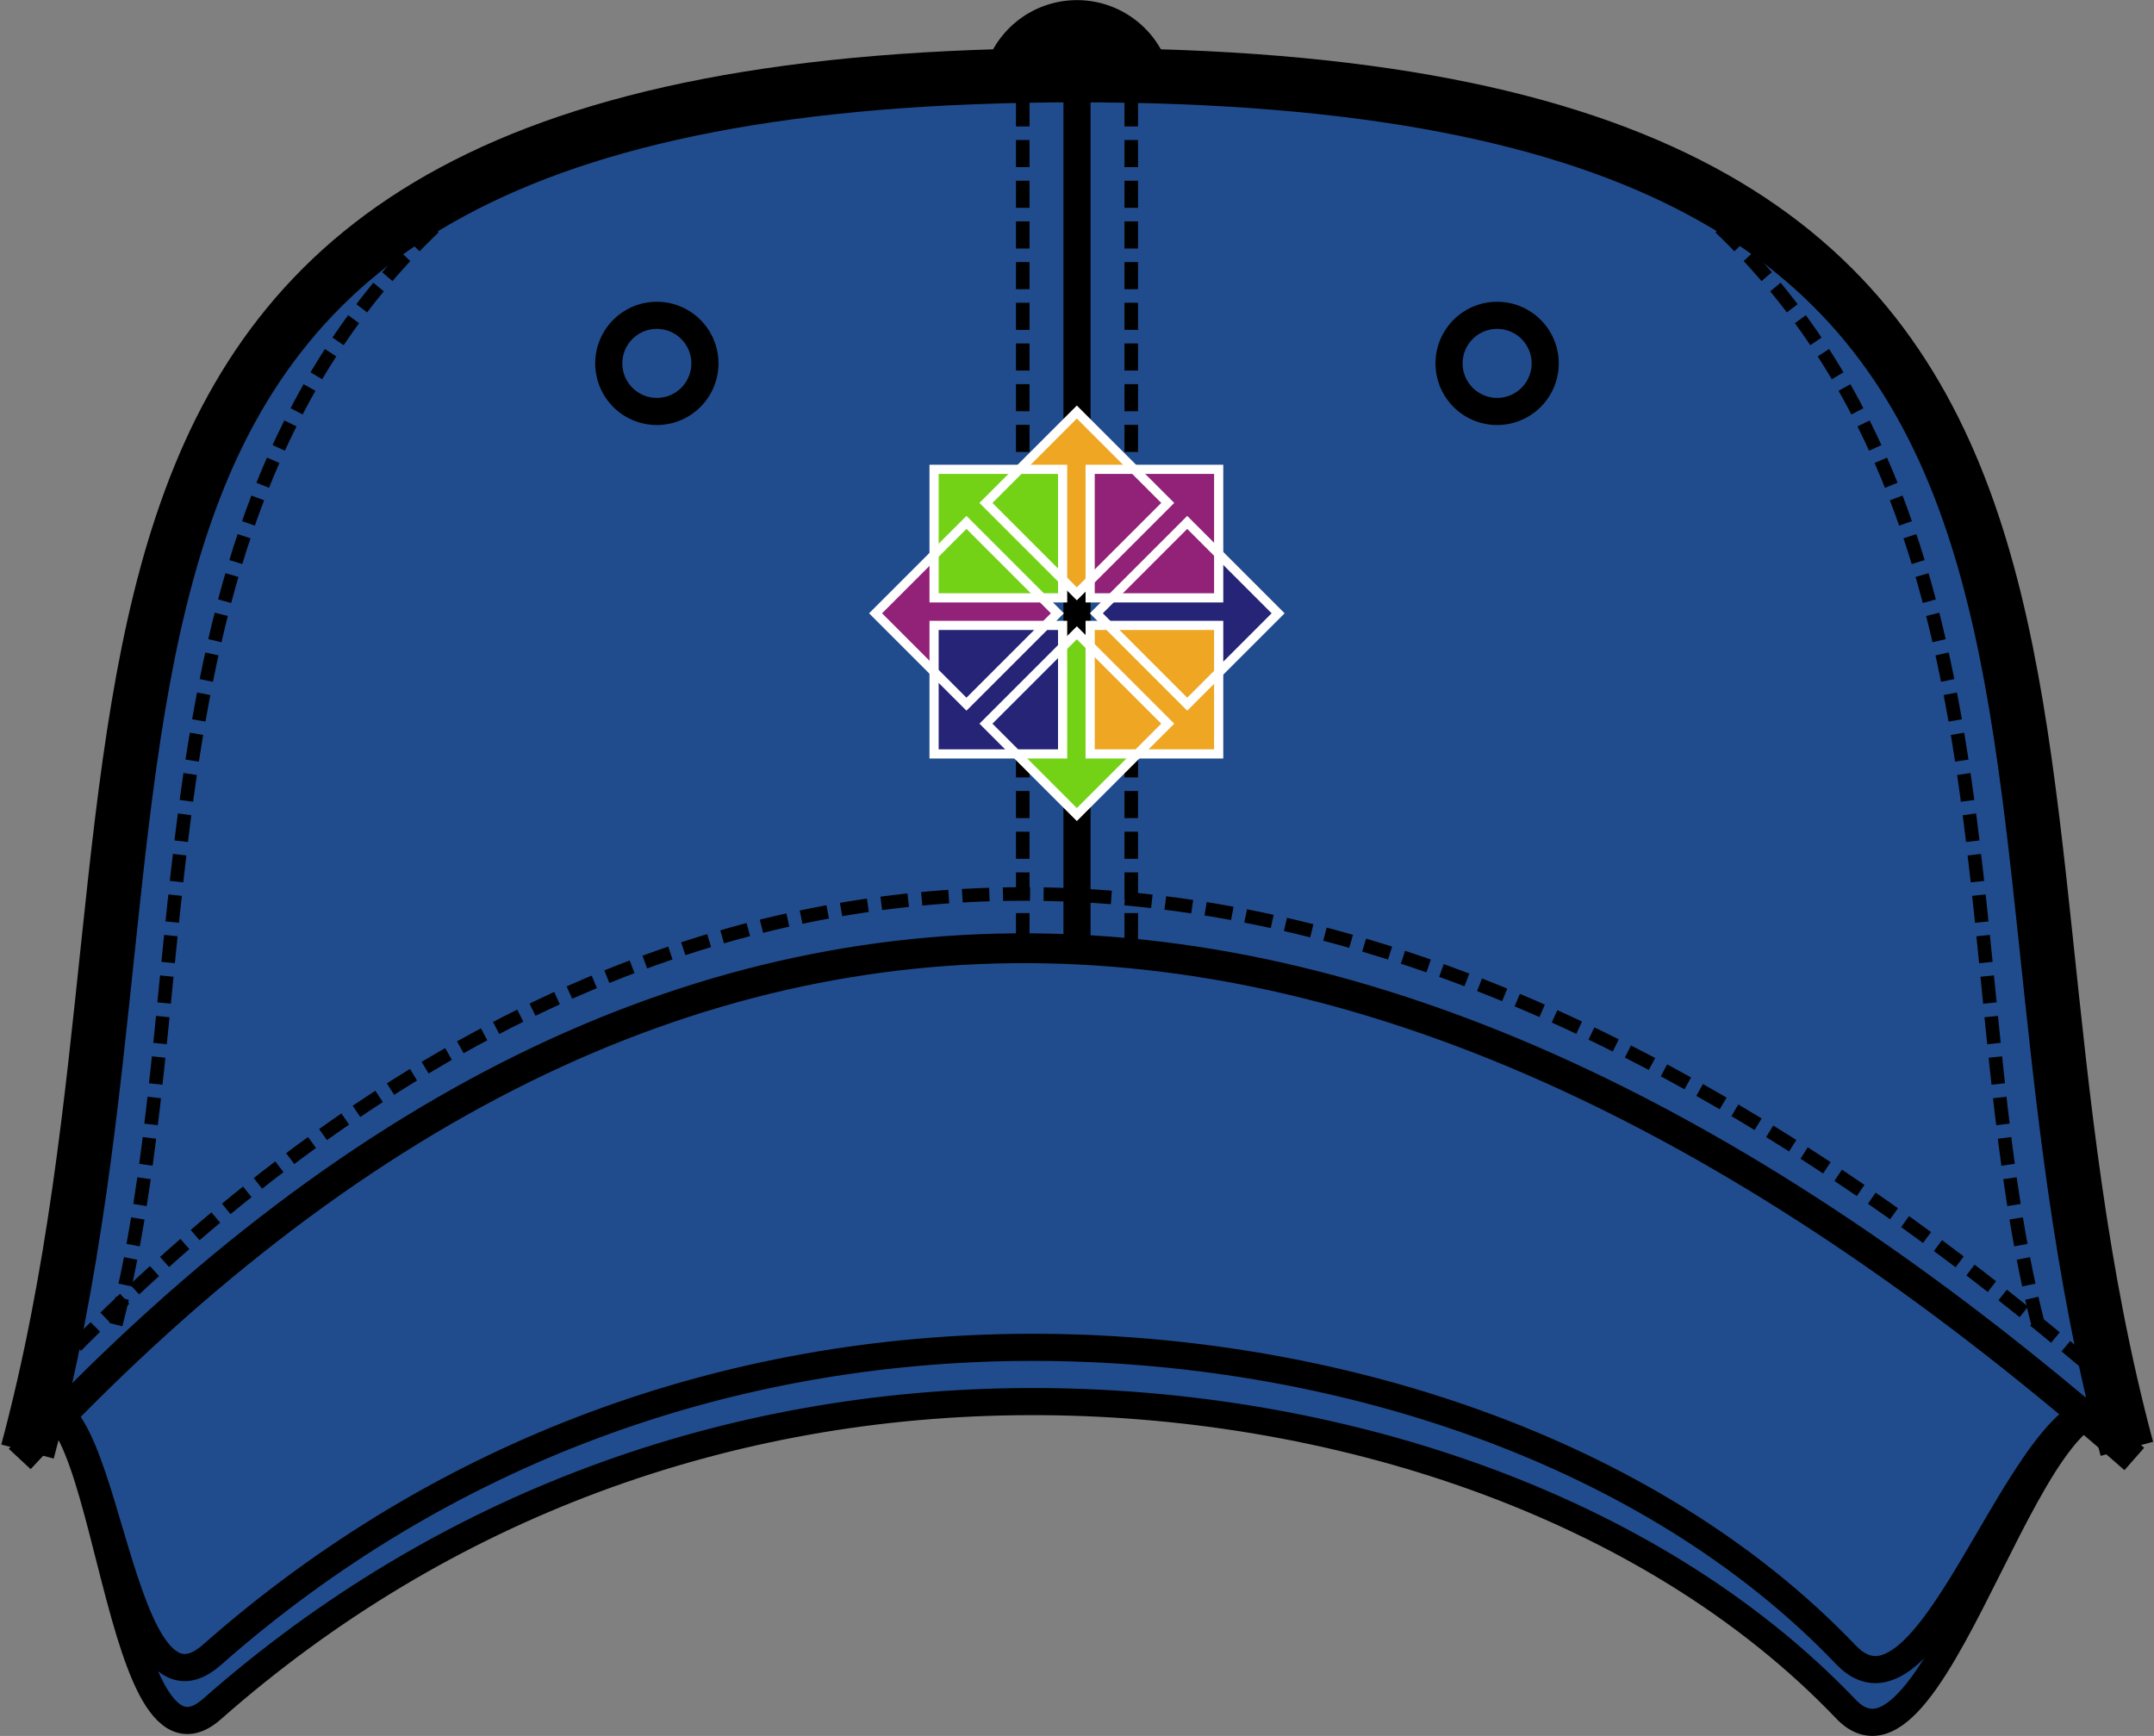 <?xml version="1.0" encoding="UTF-8" standalone="no"?>
<!-- Created with Inkscape (http://www.inkscape.org/) -->
<svg
   xmlns:dc="http://purl.org/dc/elements/1.1/"
   xmlns:cc="http://creativecommons.org/ns#"
   xmlns:rdf="http://www.w3.org/1999/02/22-rdf-syntax-ns#"
   xmlns:svg="http://www.w3.org/2000/svg"
   xmlns="http://www.w3.org/2000/svg"
   xmlns:sodipodi="http://sodipodi.sourceforge.net/DTD/sodipodi-0.dtd"
   xmlns:inkscape="http://www.inkscape.org/namespaces/inkscape"
   width="555.526"
   height="447.732"
   id="svg2"
   sodipodi:version="0.32"
   inkscape:version="0.46"
   version="1.0"
   sodipodi:docname="cap-front.svg"
   inkscape:output_extension="org.inkscape.output.svg.inkscape">
  <rect width="100%" height="100%" fill="#808080" stroke="none"/>
  <defs
     id="defs4">
    <clipPath
       clipPathUnits="userSpaceOnUse"
       id="clipPath4429">
      <g
         transform="matrix(0.995,0,0,1,1.786,0)"
         id="g4431">
        <path
           sodipodi:nodetypes="ccccccccc"
           style="fill:#eea623;fill-opacity:1;fill-rule:evenodd;stroke:none;stroke-width:30;stroke-linecap:round;stroke-linejoin:round;marker:none;marker-start:none;marker-mid:none;marker-end:none;stroke-miterlimit:4;stroke-dasharray:none;stroke-dashoffset:0;stroke-opacity:1;visibility:visible;display:inline;overflow:visible"
           d="M 322.541,2800.938 L 318.106,2806.667 L 313.671,2800.938 L 313.671,2757.795 L 294.732,2757.795 L 318.106,2732.258 L 341.238,2757.795 L 322.541,2757.795 L 322.541,2800.938 z"
           id="path4433" />
      </g>
    </clipPath>
    <inkscape:perspective
       sodipodi:type="inkscape:persp3d"
       inkscape:vp_x="0 : 526.18109 : 1"
       inkscape:vp_y="0 : 1000 : 0"
       inkscape:vp_z="744.09448 : 526.18109 : 1"
       inkscape:persp3d-origin="372.04724 : 350.78739 : 1"
       id="perspective10" />
  </defs>
  <sodipodi:namedview
     id="base"
     pagecolor="#ffffff"
     bordercolor="#c1c1c1"
     borderopacity="1"
     gridtolerance="10000"
     guidetolerance="10"
     objecttolerance="10"
     inkscape:pageopacity="0.0"
     inkscape:pageshadow="2"
     inkscape:zoom="1.1122719"
     inkscape:cx="308.78075"
     inkscape:cy="223.86613"
     inkscape:document-units="mm"
     inkscape:current-layer="layer1"
     showgrid="false"
     showborder="true"
     inkscape:showpageshadow="false"
     units="mm"
     inkscape:window-width="1024"
     inkscape:window-height="700"
     inkscape:window-x="0"
     inkscape:window-y="0"
     showguides="true"
     inkscape:guide-bbox="true">
    <inkscape:grid
       type="xygrid"
       id="grid2383"
       visible="true"
       enabled="true"
       units="mm"
       spacingx="1mm"
       spacingy="1mm"
       color="#00a4ff"
       opacity="0.125"
       empcolor="#00a2ff"
       empopacity="0.251" />
  </sodipodi:namedview>
  <g
     inkscape:label="Layer 1"
     inkscape:groupmode="layer"
     id="layer1"
     transform="translate(112.571,-846.008)">
    <path
       sodipodi:nodetypes="ccsssc"
       id="path3258"
       d="M 437.872,1212.449 C 277.193,1045.708 29.161,1045.708 -107.488,1212.449 C -84.644,1187.881 -84.204,1310.002 -57.91,1286.816 C 1.674,1234.274 75.212,1207.732 152.797,1207.508 C 230.734,1207.281 312.698,1233.611 363.505,1286.816 C 387.715,1312.17 413.083,1187.66 437.872,1212.449 z"
       style="fill:#204c8d;fill-rule:evenodd;stroke:none;stroke-width:6.996px;stroke-linecap:butt;stroke-linejoin:miter;stroke-opacity:1;fill-opacity:1" />
    <path
       sodipodi:nodetypes="cczc"
       id="path3256"
       d="M 435.959,1220.397 C 253.195,1047.503 46.878,1045.708 -105.575,1220.397 C -61.7,1032.2 -123.991,865.402 165.192,865.402 C 454.375,865.402 401.208,1045.708 435.959,1220.397 z"
       style="fill:#204c8d;fill-rule:evenodd;stroke:none;stroke-width:13.992;stroke-linecap:butt;stroke-linejoin:miter;stroke-miterlimit:4;stroke-dasharray:none;stroke-opacity:1;fill-opacity:1" />
    <rect
       style="opacity:1;fill:none;fill-opacity:1;stroke:none;stroke-width:0.5;stroke-linecap:round;stroke-miterlimit:4;stroke-dasharray:1, 0.5;stroke-dashoffset:0;stroke-opacity:1"
       id="CENTOSARTWORK"
       width="555.52"
       height="447.732"
       x="-112.571"
       y="846.008"
       inkscape:label="#rect4065" />
    <path
       style="fill:none;fill-rule:evenodd;stroke:#000000;stroke-width:6.996px;stroke-linecap:butt;stroke-linejoin:miter;stroke-opacity:1"
       d="M -107.488,1212.449 C -84.644,1187.881 -84.204,1310.002 -57.91,1286.816 C 1.674,1234.274 75.212,1207.732 152.797,1207.508 C 230.734,1207.281 312.698,1233.611 363.505,1286.816 C 387.715,1312.17 413.083,1187.66 437.872,1212.449"
       id="path2409"
       sodipodi:nodetypes="csssc" />
    <path
       sodipodi:nodetypes="cc"
       id="path2411"
       d="M -107.488,1222.31 C 62.364,1039.64 246.298,1053.834 437.872,1222.31"
       style="fill:none;fill-rule:evenodd;stroke:#000000;stroke-width:7.696px;stroke-linecap:butt;stroke-linejoin:miter;stroke-opacity:1" />
    <path
       style="fill:none;fill-rule:evenodd;stroke:#000000;stroke-width:6.994;stroke-linecap:butt;stroke-linejoin:miter;stroke-opacity:1;stroke-miterlimit:4;stroke-dasharray:none"
       d="M 165.192,1088.503 L 165.192,859.012"
       id="path2413"
       sodipodi:nodetypes="cc" />
    <path
       style="fill:none;fill-rule:evenodd;stroke:#000000;stroke-width:13.993;stroke-linecap:butt;stroke-linejoin:miter;stroke-miterlimit:4;stroke-dasharray:none;stroke-opacity:1"
       d="M -105.475,1220.397 C -56.914,1039.163 -132.277,865.402 165.192,865.402 C 462.661,865.402 387.398,1038.463 435.959,1219.697"
       id="path2415"
       sodipodi:nodetypes="czc" />
    <path
       sodipodi:type="arc"
       style="opacity:1;fill:#000000;fill-opacity:1;stroke:none;stroke-width:1;stroke-linecap:butt;stroke-miterlimit:4;stroke-dasharray:none;stroke-dashoffset:0;stroke-opacity:1"
       id="path2417"
       sodipodi:cx="159.44882"
       sodipodi:cy="1052.3622"
       sodipodi:rx="3.5433102"
       sodipodi:ry="3.5433071"
       d="M 162.992,1052.362 A 3.543,3.543 0 1 1 155.906,1052.362"
       sodipodi:start="0"
       sodipodi:end="3.1415927"
       sodipodi:open="true"
       transform="matrix(6.996,0,0,-6.996,-950.317,8233.152)" />
    <path
       sodipodi:type="arc"
       style="opacity:1;fill:none;fill-opacity:1;stroke:#000000;stroke-width:1;stroke-linecap:butt;stroke-miterlimit:4;stroke-dasharray:none;stroke-dashoffset:0;stroke-opacity:1"
       id="path3189"
       sodipodi:cx="143.50394"
       sodipodi:cy="1061.2205"
       sodipodi:rx="1.7716535"
       sodipodi:ry="1.7716535"
       d="M 145.276,1061.22 A 1.772,1.772 0 1 1 141.732,1061.22 A 1.772,1.772 0 1 1 145.276,1061.22 z"
       transform="matrix(6.996,0,0,6.996,-947.122,-6484.56)" />
    <path
       transform="matrix(6.996,0,0,6.996,-730.41,-6484.56)"
       d="M 145.276,1061.22 A 1.772,1.772 0 1 1 141.732,1061.22 A 1.772,1.772 0 1 1 145.276,1061.22 z"
       sodipodi:ry="1.7716535"
       sodipodi:rx="1.7716535"
       sodipodi:cy="1061.2205"
       sodipodi:cx="143.50394"
       id="path3191"
       style="opacity:1;fill:none;fill-opacity:1;stroke:#000000;stroke-width:1;stroke-linecap:butt;stroke-miterlimit:4;stroke-dasharray:none;stroke-dashoffset:0;stroke-opacity:1"
       sodipodi:type="arc" />
    <path
       sodipodi:nodetypes="cc"
       id="path3193"
       d="M 179.184,1088.503 L 179.184,859.012"
       style="fill:none;fill-rule:evenodd;stroke:#000000;stroke-width:3.498;stroke-linecap:butt;stroke-linejoin:miter;stroke-miterlimit:4;stroke-dasharray:6.996, 3.498;stroke-dashoffset:0;stroke-opacity:1" />
    <path
       style="fill:none;fill-rule:evenodd;stroke:#000000;stroke-width:3.498;stroke-linecap:butt;stroke-linejoin:miter;stroke-miterlimit:4;stroke-dasharray:6.996, 3.498;stroke-dashoffset:0;stroke-opacity:1"
       d="M 151.2,1088.503 L 151.2,859.012"
       id="path3195"
       sodipodi:nodetypes="cc" />
    <path
       style="fill:none;fill-rule:evenodd;stroke:#000000;stroke-width:3.498;stroke-linecap:butt;stroke-linejoin:miter;stroke-miterlimit:4;stroke-dasharray:6.996, 3.498;stroke-dashoffset:0;stroke-opacity:1"
       d="M -107.488,1208.318 C 62.364,1025.648 246.298,1039.842 437.872,1208.318"
       id="path3197"
       sodipodi:nodetypes="cc" />
    <path
       sodipodi:nodetypes="csssc"
       id="path3199"
       d="M -107.488,1212.449 C -84.644,1187.881 -84.204,1296.01 -57.91,1272.824 C 1.674,1220.282 75.212,1193.74 152.797,1193.516 C 230.734,1193.289 312.698,1219.619 363.505,1272.824 C 387.715,1298.178 413.083,1187.66 437.872,1212.449"
       style="fill:none;fill-rule:evenodd;stroke:#000000;stroke-width:6.996px;stroke-linecap:butt;stroke-linejoin:miter;stroke-opacity:1" />
    <path
       style="fill:none;fill-rule:evenodd;stroke:#000000;stroke-width:3.498;stroke-linecap:butt;stroke-linejoin:miter;stroke-miterlimit:4;stroke-dasharray:6.996, 3.498;stroke-dashoffset:0;stroke-opacity:1"
       d="M 413.083,1187.66 C 388.946,1093.617 413.083,964.558 313.926,890.191"
       id="path3229"
       sodipodi:nodetypes="cc" />
    <path
       sodipodi:nodetypes="cc"
       id="path3231"
       d="M -82.699,1187.66 C -58.562,1093.617 -82.699,964.558 16.457,890.191"
       style="fill:none;fill-rule:evenodd;stroke:#000000;stroke-width:3.498;stroke-linecap:butt;stroke-linejoin:miter;stroke-miterlimit:4;stroke-dasharray:6.996, 3.498;stroke-dashoffset:0;stroke-opacity:1" />
    <g
       transform="matrix(0.45,0,0,0.45,126.854,1212.82)"
       id="g2870"
       inkscape:label="#g2638"
       style="display:inline">
      <g
         style="display:inline"
         transform="matrix(0,-1.485,1.485,0,-2754.372,24.128)"
         id="g2640">
        <g
           id="g2642"
           transform="translate(16.28,-899.167)">
          <g
             transform="matrix(1.067,0,0,1,-26.936,-4.1328125e-5)"
             id="g2644">
            <path
               sodipodi:nodetypes="ccccccccc"
               style="fill:#922178;fill-opacity:1;fill-rule:evenodd;stroke:none;stroke-width:30;stroke-linecap:round;stroke-linejoin:round;marker:none;marker-start:none;marker-mid:none;marker-end:none;stroke-miterlimit:4;stroke-dasharray:none;stroke-dashoffset:0;stroke-opacity:1;visibility:visible;display:inline;overflow:visible"
               d="M 323.367,2798.161 L 317.96,2803.962 L 312.554,2798.161 L 312.554,2757.335 L 294.541,2757.335 L 317.96,2732.437 L 340.985,2757.335 L 323.367,2757.335 L 323.367,2798.161 z"
               id="path2646" />
          </g>
          <g
             clip-path="url(#clipPath4429)"
             id="g2650"
             transform="matrix(1.072,0,0,1,-28.851,-4.1328125e-5)" />
        </g>
      </g>
      <g
         style="display:inline"
         id="g2652"
         transform="matrix(1.485,0,0,1.485,-402.7,-3303.18)">
        <g
           transform="translate(16.28,-899.167)"
           id="g2654">
          <g
             id="g2656"
             transform="matrix(1.067,0,0,1,-26.936,-4.1328125e-5)">
            <path
               id="path2658"
               d="M 323.367,2798.161 L 317.96,2803.962 L 312.554,2798.161 L 312.554,2757.335 L 294.541,2757.335 L 317.96,2732.437 L 340.985,2757.335 L 323.367,2757.335 L 323.367,2798.161 z"
               style="fill:#eea623;fill-opacity:1;fill-rule:evenodd;stroke:none;stroke-width:30;stroke-linecap:round;stroke-linejoin:round;marker:none;marker-start:none;marker-mid:none;marker-end:none;stroke-miterlimit:4;stroke-dasharray:none;stroke-dashoffset:0;stroke-opacity:1;visibility:visible;display:inline;overflow:visible"
               sodipodi:nodetypes="ccccccccc" />
          </g>
          <g
             transform="matrix(1.072,0,0,1,-28.851,-4.1328125e-5)"
             id="g2662"
             clip-path="url(#clipPath4429)" />
        </g>
      </g>
      <g
         style="display:inline"
         transform="matrix(0,1.485,-1.485,0,4260.212,-927.326)"
         id="g2664">
        <g
           id="g2666"
           transform="matrix(1.067,0,0,1,-26.936,-4.1328125e-5)">
          <path
             id="path2668"
             d="M 323.367,2798.161 L 317.96,2803.962 L 312.554,2798.161 L 312.554,2757.335 L 294.541,2757.335 L 317.96,2732.437 L 340.985,2757.335 L 323.367,2757.335 L 323.367,2798.161 z"
             style="fill:#252476;fill-opacity:1;fill-rule:evenodd;stroke:none;stroke-width:30;stroke-linecap:round;stroke-linejoin:round;marker:none;marker-start:none;marker-mid:none;marker-end:none;stroke-miterlimit:4;stroke-dasharray:none;stroke-dashoffset:0;stroke-opacity:1;visibility:visible;display:inline;overflow:visible"
             sodipodi:nodetypes="ccccccccc" />
        </g>
        <g
           transform="matrix(1.072,0,0,1,-28.851,-4.1328125e-5)"
           id="g2672"
           clip-path="url(#clipPath4429)" />
      </g>
      <g
         style="display:inline"
         id="g2674"
         transform="matrix(-1.485,0,0,-1.485,572.935,2375.8)">
        <g
           transform="translate(16.28,-899.167)"
           id="g2676">
          <g
             id="g2678"
             transform="matrix(1.067,0,0,1,-26.936,-4.1328125e-5)">
            <path
               id="path2680"
               d="M 323.367,2798.161 L 317.96,2803.962 L 312.554,2798.161 L 312.554,2757.335 L 294.541,2757.335 L 317.96,2732.437 L 340.985,2757.335 L 323.367,2757.335 L 323.367,2798.161 z"
               style="fill:#73d216;fill-opacity:1;fill-rule:evenodd;stroke:none;stroke-width:30;stroke-linecap:round;stroke-linejoin:round;marker:none;marker-start:none;marker-mid:none;marker-end:none;stroke-miterlimit:4;stroke-dasharray:none;stroke-dashoffset:0;stroke-opacity:1;visibility:visible;display:inline;overflow:visible"
               sodipodi:nodetypes="ccccccccc" />
          </g>
          <g
             transform="matrix(1.072,0,0,1,-28.851,-4.1328125e-5)"
             id="g2684"
             clip-path="url(#clipPath4429)" />
        </g>
      </g>
      <g
         style="display:inline"
         id="g2686"
         transform="matrix(1.485,0,0,1.485,-994.614,-3940.533)">
        <rect
           y="2285.789"
           x="671.984"
           height="49.606"
           width="49.606"
           id="rect2688"
           style="fill:#73d216;fill-opacity:1;stroke:#ffffff;stroke-width:3.543;stroke-linecap:butt;stroke-linejoin:miter;stroke-miterlimit:4;stroke-dasharray:none;stroke-dashoffset:0;stroke-opacity:1" />
        <rect
           style="fill:#922178;fill-opacity:1;stroke:#ffffff;stroke-width:3.543;stroke-linecap:butt;stroke-linejoin:miter;stroke-miterlimit:4;stroke-dasharray:none;stroke-dashoffset:0;stroke-opacity:1"
           id="rect2690"
           width="49.606"
           height="49.606"
           x="732.221"
           y="2285.789" />
        <rect
           y="2346.026"
           x="732.221"
           height="49.606"
           width="49.606"
           id="rect2692"
           style="fill:#eea623;fill-opacity:1;stroke:#ffffff;stroke-width:3.543;stroke-linecap:butt;stroke-linejoin:miter;stroke-miterlimit:4;stroke-dasharray:none;stroke-dashoffset:0;stroke-opacity:1" />
        <rect
           style="fill:#252476;fill-opacity:1;stroke:#ffffff;stroke-width:3.543;stroke-linecap:butt;stroke-linejoin:miter;stroke-miterlimit:4;stroke-dasharray:none;stroke-dashoffset:0;stroke-opacity:1"
           id="rect2694"
           width="49.606"
           height="49.606"
           x="671.984"
           y="2346.026" />
      </g>
      <rect
         transform="matrix(0.707,-0.707,0.707,0.707,0,0)"
         style="fill:none;fill-opacity:1;stroke:#ffffff;stroke-width:5.263;stroke-linecap:butt;stroke-linejoin:miter;stroke-miterlimit:4;stroke-dasharray:none;stroke-dashoffset:0;stroke-opacity:1;display:inline"
         id="rect2704"
         width="73.684"
         height="73.684"
         x="306.486"
         y="-349.27" />
      <rect
         transform="matrix(0.707,-0.707,0.707,0.707,0,0)"
         y="-349.27"
         x="395.96"
         height="73.684"
         width="73.684"
         id="rect2706"
         style="fill:none;fill-opacity:1;stroke:#ffffff;stroke-width:5.263;stroke-linecap:butt;stroke-linejoin:miter;stroke-miterlimit:4;stroke-dasharray:none;stroke-dashoffset:0;stroke-opacity:1;display:inline" />
      <rect
         transform="matrix(0.707,-0.707,0.707,0.707,0,0)"
         style="fill:none;fill-opacity:1;stroke:#ffffff;stroke-width:5.263;stroke-linecap:butt;stroke-linejoin:miter;stroke-miterlimit:4;stroke-dasharray:none;stroke-dashoffset:0;stroke-opacity:1;display:inline"
         id="rect2708"
         width="73.684"
         height="73.684"
         x="395.96"
         y="-259.796" />
      <rect
         transform="matrix(0.707,-0.707,0.707,0.707,0,0)"
         y="-259.796"
         x="306.486"
         height="73.684"
         width="73.684"
         id="rect2710"
         style="fill:none;fill-opacity:1;stroke:#ffffff;stroke-width:5.263;stroke-linecap:butt;stroke-linejoin:miter;stroke-miterlimit:4;stroke-dasharray:none;stroke-dashoffset:0;stroke-opacity:1;display:inline" />
    </g>
  </g>
</svg>
